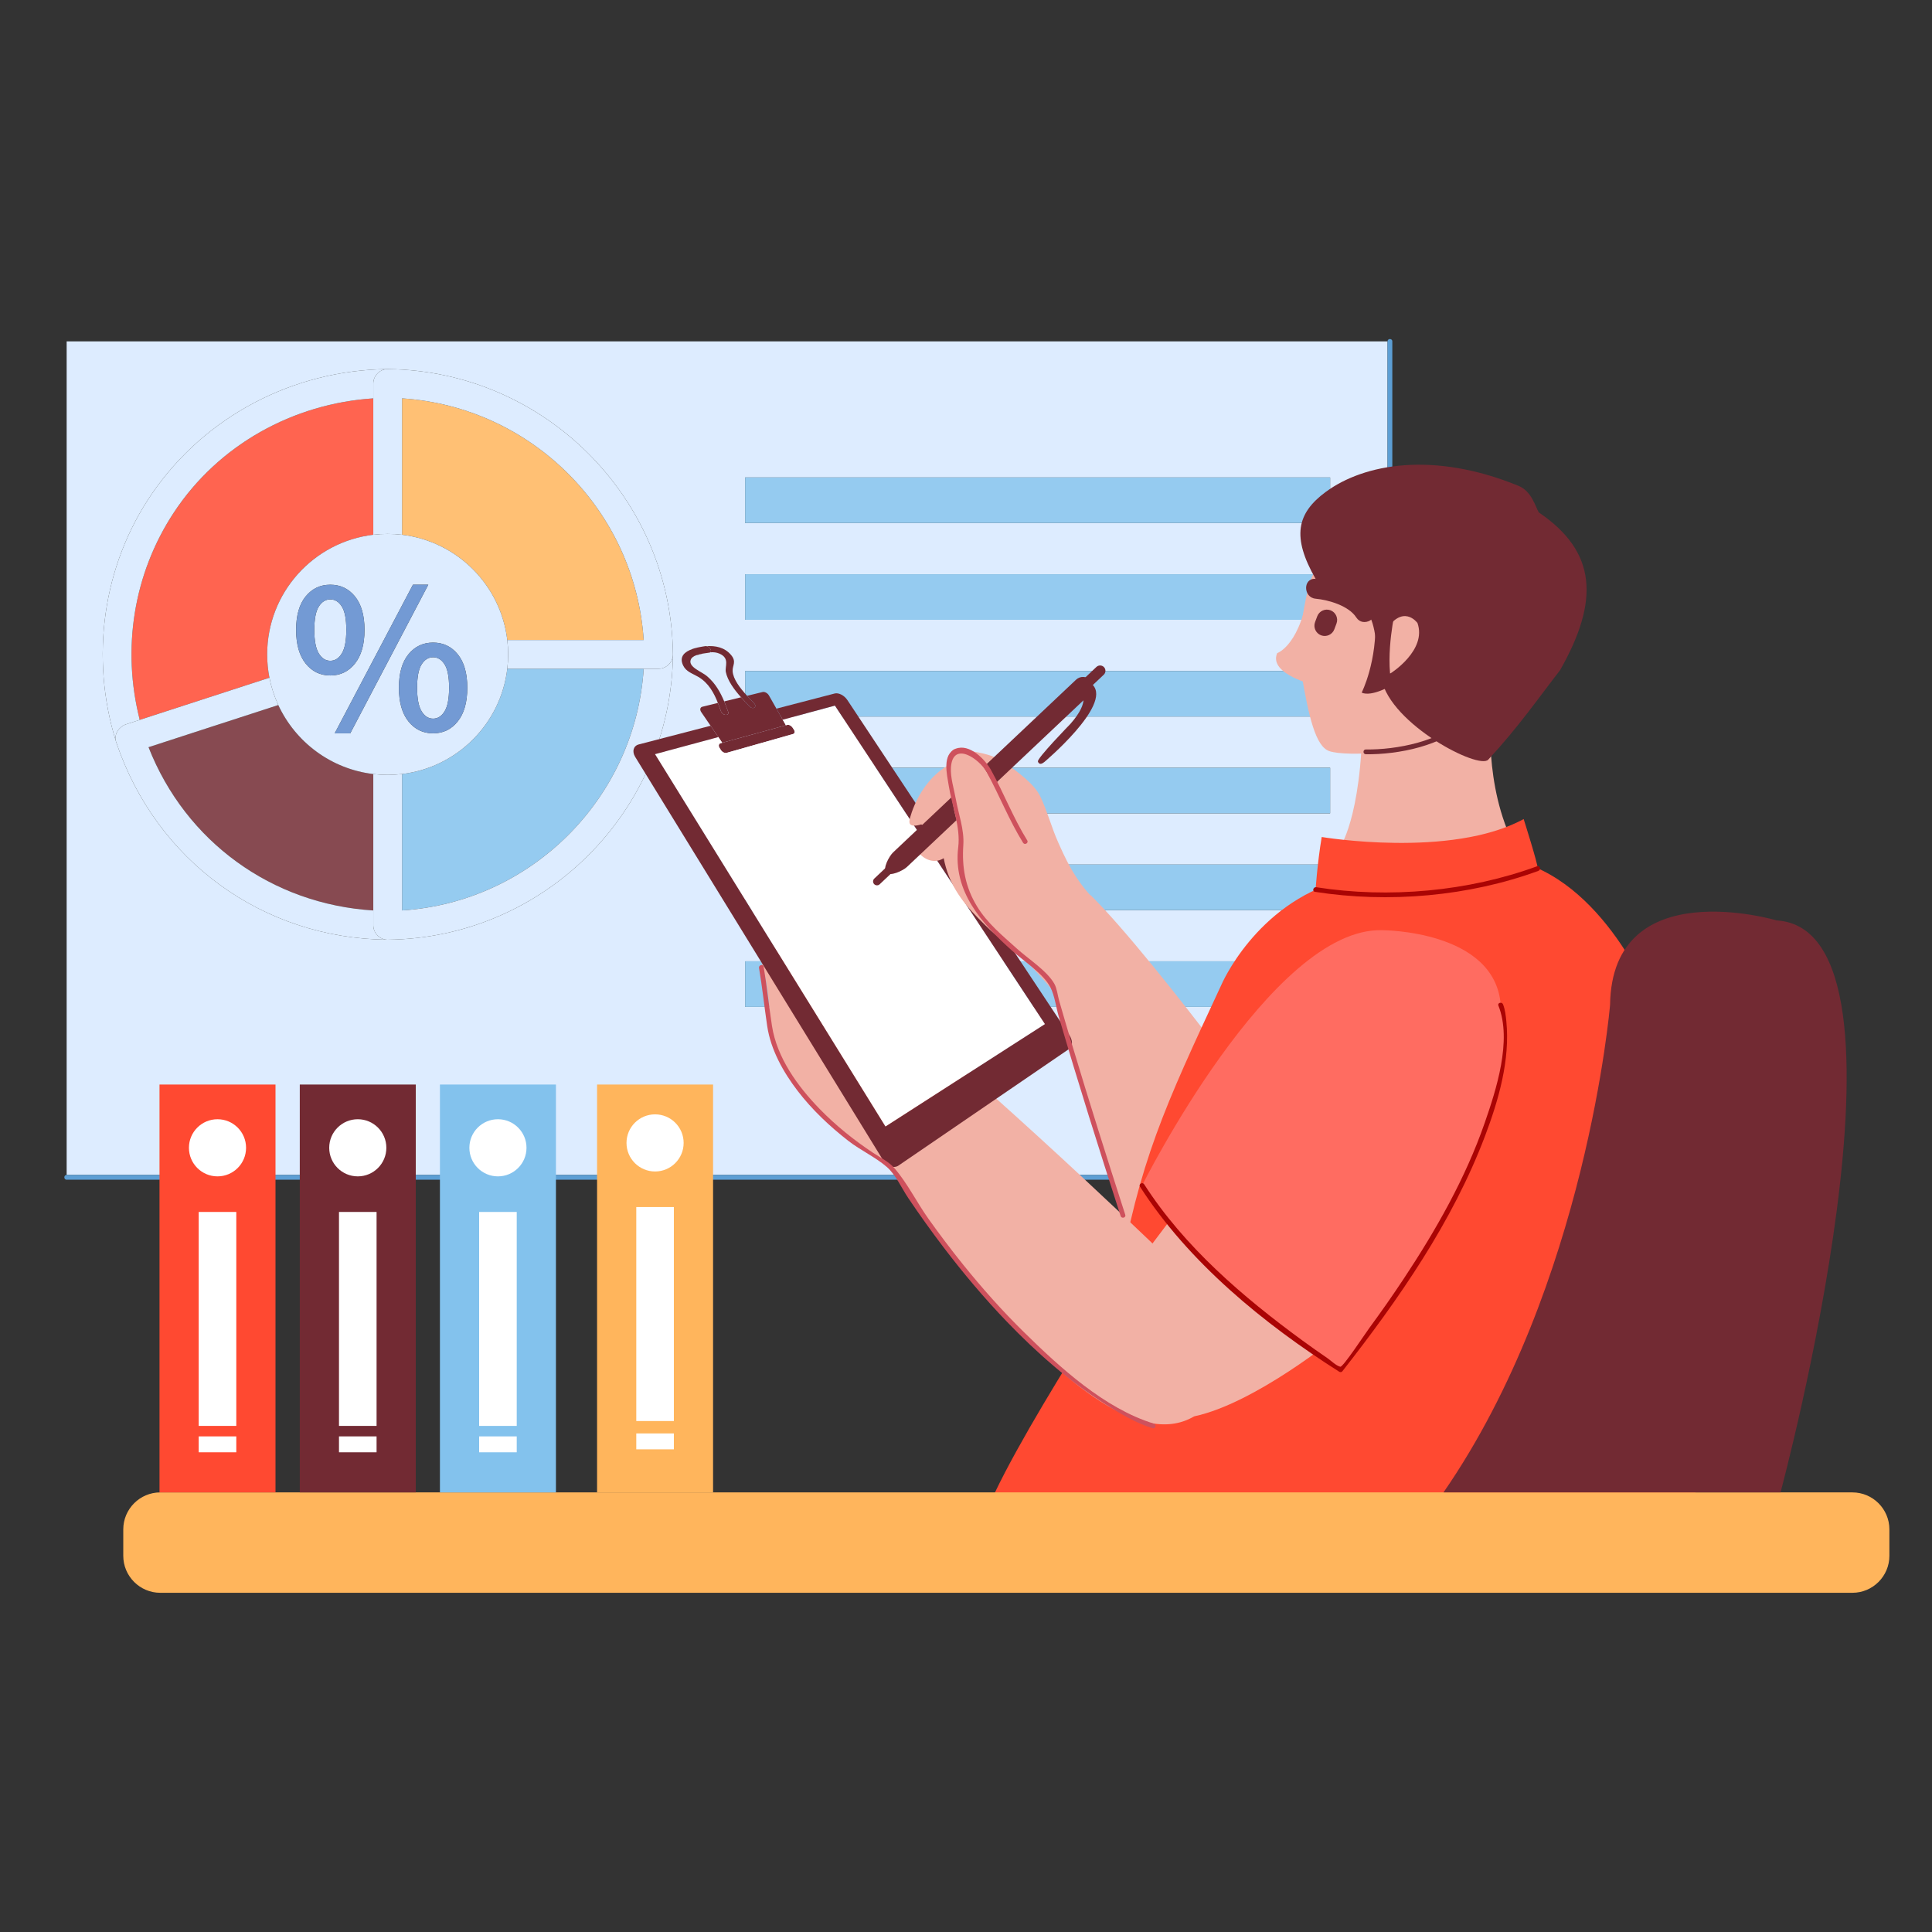 <svg xmlns="http://www.w3.org/2000/svg" xmlns:xlink="http://www.w3.org/1999/xlink" width="1000" zoomAndPan="magnify" viewBox="0 0 750 750" height="1000" preserveAspectRatio="xMidYMid meet" version="1.0"><rect x="0" y="0" width="750" height="750" fill="#333333" stroke="none"/><defs><clipPath id="942e119379"><path d="M 24.676 131.609 L 541 131.609 L 541 459 L 24.676 459 Z M 24.676 131.609 " clip-rule="nonzero"/></clipPath><clipPath id="83ebb55459"><path d="M 380 335.105 L 658.422 335.105 L 658.422 618.32 L 380 618.32 Z M 380 335.105 " clip-rule="nonzero"/></clipPath><clipPath id="ad2519e3b1"><path d="M 47.383 579.168 L 733.457 579.168 L 733.457 618.32 L 47.383 618.32 Z M 47.383 579.168 " clip-rule="nonzero"/></clipPath></defs><path fill="#ddecff" d="M 536.086 456.566 C 533.523 456.566 530.605 456.109 528.652 456.109 L 25.875 456.109 L 25.875 132.512 L 538.637 132.512 L 538.637 444.367 C 538.637 447.59 538.309 451.012 538.637 454.219 C 538.773 455.559 538.523 456.18 538.535 456.371 C 537.797 456.512 536.961 456.566 536.086 456.566 M 289.25 373.18 L 289.25 390.867 L 516.348 390.867 L 516.348 373.18 L 289.25 373.18 M 150.277 364.793 C 150.332 364.797 150.383 364.797 150.434 364.797 C 150.453 364.797 150.473 364.797 150.488 364.797 C 150.5 364.797 150.52 364.797 150.535 364.797 C 150.59 364.797 150.645 364.797 150.695 364.793 C 211.293 364.086 260.531 314.848 261.238 254.25 C 261.238 254.18 261.238 254.109 261.238 254.039 C 261.238 253.969 261.238 253.895 261.238 253.824 C 260.531 193.227 211.297 143.992 150.703 143.285 C 150.652 143.281 150.598 143.281 150.543 143.281 C 150.523 143.281 150.504 143.281 150.488 143.281 C 150.473 143.281 150.453 143.281 150.434 143.281 C 150.379 143.281 150.324 143.281 150.266 143.285 C 113.828 143.734 79.688 161.5 59.008 191.621 C 39.742 219.68 34.93 255.492 45.023 287.836 C 45.043 287.898 45.062 287.961 45.082 288.023 C 45.105 288.094 45.129 288.164 45.152 288.238 C 60.621 334.07 101.844 364.254 150.277 364.793 M 289.25 335.613 L 289.25 353.301 L 516.348 353.301 L 516.348 335.613 L 289.25 335.613 M 289.25 298.043 L 289.25 315.734 L 516.348 315.734 L 516.348 298.043 L 289.25 298.043 M 289.25 260.477 L 289.25 278.164 L 516.348 278.164 L 516.348 260.477 L 289.25 260.477 M 289.25 222.91 L 289.25 240.598 L 516.348 240.598 L 516.348 222.91 L 289.25 222.91 M 289.25 185.34 L 289.25 203.031 L 516.348 203.031 L 516.348 185.34 L 289.25 185.34 " fill-opacity="1" fill-rule="nonzero"/><path fill="#ff6450" d="M 54.246 279.449 C 47.254 251.938 51.746 222.832 67.535 198.891 C 84.844 172.641 113.859 156.656 144.91 154.645 L 144.91 207.594 C 121.707 210.352 103.715 230.094 103.715 254.039 C 103.715 257.137 104.02 260.164 104.59 263.094 L 54.246 279.449 " fill-opacity="1" fill-rule="nonzero"/><path fill="#ddecff" d="M 45.152 288.238 C 45.129 288.164 45.105 288.094 45.082 288.023 C 45.105 288.094 45.129 288.164 45.152 288.238 M 45.023 287.836 C 34.93 255.492 39.742 219.68 59.008 191.621 C 79.688 161.5 113.828 143.734 150.266 143.285 C 147.348 143.379 144.91 145.934 144.91 148.859 L 144.91 207.594 L 144.91 154.645 C 113.859 156.656 84.844 172.641 67.535 198.891 C 51.746 222.832 47.254 251.938 54.246 279.449 L 104.59 263.094 L 48.977 281.16 C 46.289 282.035 44.176 284.93 45.023 287.836 M 150.703 143.285 C 150.633 143.281 150.562 143.281 150.488 143.281 C 150.504 143.281 150.523 143.281 150.543 143.281 C 150.598 143.281 150.652 143.281 150.703 143.285 " fill-opacity="1" fill-rule="nonzero"/><path fill="#874a51" d="M 144.91 353.441 C 105.602 351 72.078 326.777 57.656 290.062 L 108.031 273.691 C 114.715 288.098 128.508 298.531 144.91 300.48 L 144.91 353.441 " fill-opacity="1" fill-rule="nonzero"/><path fill="#ddecff" d="M 150.535 364.797 C 150.52 364.797 150.5 364.797 150.488 364.797 C 150.555 364.797 150.625 364.793 150.695 364.793 C 150.645 364.797 150.59 364.797 150.535 364.797 M 150.277 364.793 C 101.844 364.254 60.621 334.07 45.152 288.238 C 45.129 288.164 45.105 288.094 45.082 288.023 C 45.062 287.961 45.043 287.898 45.023 287.836 C 44.176 284.93 46.289 282.035 48.977 281.16 L 104.59 263.094 C 105.32 266.801 106.484 270.352 108.031 273.691 L 57.656 290.062 C 72.078 326.777 105.602 351 144.91 353.441 L 144.91 300.48 L 144.91 359.215 C 144.91 362.141 147.348 364.703 150.277 364.793 " fill-opacity="1" fill-rule="nonzero"/><path fill="#95cbf0" d="M 156.066 353.434 L 156.066 300.48 C 177.438 297.941 194.391 280.992 196.93 259.613 L 249.875 259.613 C 246.621 309.871 206.316 350.176 156.066 353.434 " fill-opacity="1" fill-rule="nonzero"/><path fill="#ddecff" d="M 150.434 364.797 C 150.383 364.797 150.332 364.797 150.277 364.793 C 147.348 364.703 144.91 362.141 144.91 359.215 L 144.91 300.48 C 146.738 300.699 148.602 300.809 150.488 300.809 C 152.371 300.809 154.234 300.699 156.066 300.48 L 156.066 353.434 C 206.316 350.176 246.621 309.871 249.875 259.613 L 255.66 259.613 C 258.586 259.613 261.145 257.176 261.238 254.25 C 260.531 314.848 211.293 364.086 150.695 364.793 C 150.625 364.793 150.555 364.797 150.488 364.797 C 150.473 364.797 150.453 364.797 150.434 364.797 M 261.238 254.039 C 261.238 253.969 261.238 253.895 261.238 253.824 C 261.238 253.895 261.238 253.969 261.238 254.039 " fill-opacity="1" fill-rule="nonzero"/><path fill="#ffc074" d="M 249.875 248.461 L 196.93 248.461 C 194.391 227.086 177.438 210.133 156.066 207.594 L 156.066 154.645 C 206.316 157.898 246.621 198.207 249.875 248.461 " fill-opacity="1" fill-rule="nonzero"/><path fill="#ddecff" d="M 255.66 259.613 L 196.93 259.613 C 197.145 257.785 197.258 255.926 197.258 254.039 C 197.258 252.152 197.145 250.289 196.93 248.461 L 249.875 248.461 C 246.621 198.207 206.316 157.898 156.066 154.645 L 156.066 207.594 C 154.234 207.375 152.371 207.266 150.488 207.266 C 148.602 207.266 146.738 207.375 144.91 207.594 L 144.91 148.859 C 144.91 145.934 147.348 143.379 150.266 143.285 C 150.324 143.281 150.379 143.281 150.434 143.281 C 150.453 143.281 150.473 143.281 150.488 143.281 C 150.562 143.281 150.633 143.281 150.703 143.285 C 211.297 143.992 260.531 193.227 261.238 253.824 C 261.238 253.895 261.238 253.969 261.238 254.039 C 261.238 254.109 261.238 254.18 261.238 254.25 C 261.145 257.176 258.586 259.613 255.66 259.613 " fill-opacity="1" fill-rule="nonzero"/><path fill="#ddecff" d="M 150.488 300.809 C 148.602 300.809 146.738 300.699 144.91 300.48 C 128.508 298.531 114.715 288.098 108.031 273.691 C 106.484 270.352 105.32 266.801 104.59 263.094 C 104.02 260.164 103.715 257.137 103.715 254.039 C 103.715 230.094 121.707 210.352 144.91 207.594 C 146.738 207.375 148.602 207.266 150.488 207.266 C 152.371 207.266 154.234 207.375 156.066 207.594 C 177.438 210.133 194.391 227.086 196.93 248.461 C 197.145 250.289 197.258 252.152 197.258 254.039 C 197.258 255.926 197.145 257.785 196.93 259.613 C 194.391 280.992 177.438 297.941 156.066 300.48 C 154.234 300.699 152.371 300.809 150.488 300.809 M 168.129 249.453 C 164.219 249.453 161.027 250.969 158.555 254.004 C 156.09 257.039 154.855 261.363 154.855 266.98 C 154.855 272.594 156.09 276.949 158.555 280.039 C 161.027 283.129 164.219 284.676 168.129 284.676 C 172.043 284.676 175.234 283.129 177.699 280.039 C 180.168 276.949 181.402 272.594 181.402 266.98 C 181.402 261.363 180.168 257.039 177.699 254.004 C 175.234 250.969 172.043 249.453 168.129 249.453 M 160.301 226.988 L 129.93 284.676 L 135.969 284.676 L 166.258 226.988 L 160.301 226.988 M 128.227 226.988 C 124.312 226.988 121.121 228.504 118.656 231.539 C 116.188 234.574 114.953 238.898 114.953 244.516 C 114.953 250.129 116.188 254.484 118.656 257.578 C 121.121 260.668 124.312 262.215 128.227 262.215 C 132.141 262.215 135.332 260.668 137.797 257.578 C 140.266 254.484 141.5 250.129 141.5 244.516 C 141.5 238.898 140.266 234.574 137.797 231.539 C 135.332 228.504 132.141 226.988 128.227 226.988 M 168.129 278.977 C 166.312 278.977 164.824 278.027 163.664 276.125 C 162.5 274.227 161.922 271.176 161.922 266.98 C 161.922 262.781 162.5 259.758 163.664 257.918 C 164.824 256.074 166.312 255.148 168.129 255.148 C 169.945 255.148 171.434 256.074 172.598 257.918 C 173.758 259.758 174.34 262.781 174.34 266.98 C 174.34 271.176 173.758 274.227 172.598 276.125 C 171.434 278.027 169.945 278.977 168.129 278.977 M 128.227 256.512 C 126.41 256.512 124.922 255.562 123.758 253.664 C 122.598 251.762 122.016 248.715 122.016 244.516 C 122.016 240.316 122.598 237.297 123.758 235.453 C 124.922 233.609 126.41 232.688 128.227 232.688 C 130.043 232.688 131.531 233.609 132.695 235.453 C 133.855 237.297 134.438 240.316 134.438 244.516 C 134.438 248.715 133.855 251.762 132.695 253.664 C 131.531 255.562 130.043 256.512 128.227 256.512 " fill-opacity="1" fill-rule="nonzero"/><path fill="#739ad4" d="M 168.129 284.676 C 164.219 284.676 161.027 283.129 158.555 280.039 C 156.09 276.949 154.855 272.594 154.855 266.98 C 154.855 261.363 156.09 257.039 158.555 254.004 C 161.027 250.969 164.219 249.453 168.129 249.453 C 172.043 249.453 175.234 250.969 177.699 254.004 C 180.168 257.039 181.402 261.363 181.402 266.98 C 181.402 272.594 180.168 276.949 177.699 280.039 C 175.234 283.129 172.043 284.676 168.129 284.676 M 168.129 255.148 C 166.312 255.148 164.824 256.074 163.664 257.918 C 162.5 259.758 161.922 262.781 161.922 266.98 C 161.922 271.176 162.5 274.227 163.664 276.125 C 164.824 278.027 166.312 278.977 168.129 278.977 C 169.945 278.977 171.434 278.027 172.598 276.125 C 173.758 274.227 174.34 271.176 174.34 266.98 C 174.34 262.781 173.758 259.758 172.598 257.918 C 171.434 256.074 169.945 255.148 168.129 255.148 M 135.969 284.676 L 129.93 284.676 L 160.301 226.988 L 166.258 226.988 L 135.969 284.676 M 128.227 262.215 C 124.312 262.215 121.121 260.668 118.656 257.578 C 116.188 254.484 114.953 250.129 114.953 244.516 C 114.953 238.898 116.188 234.574 118.656 231.539 C 121.121 228.504 124.312 226.988 128.227 226.988 C 132.141 226.988 135.332 228.504 137.797 231.539 C 140.266 234.574 141.5 238.898 141.5 244.516 C 141.5 250.129 140.266 254.484 137.797 257.578 C 135.332 260.668 132.141 262.215 128.227 262.215 M 128.227 232.688 C 126.41 232.688 124.922 233.609 123.758 235.453 C 122.598 237.297 122.016 240.316 122.016 244.516 C 122.016 248.715 122.598 251.762 123.758 253.664 C 124.922 255.562 126.41 256.512 128.227 256.512 C 130.043 256.512 131.531 255.562 132.695 253.664 C 133.855 251.762 134.438 248.715 134.438 244.516 C 134.438 240.316 133.855 237.297 132.695 235.453 C 131.531 233.609 130.043 232.688 128.227 232.688 " fill-opacity="1" fill-rule="nonzero"/><path fill="#95cbf0" d="M 289.25 203.031 L 516.348 203.031 L 516.348 185.34 L 289.25 185.34 Z M 289.25 203.031 " fill-opacity="1" fill-rule="nonzero"/><path fill="#95cbf0" d="M 289.25 240.598 L 516.348 240.598 L 516.348 222.91 L 289.25 222.91 Z M 289.25 240.598 " fill-opacity="1" fill-rule="nonzero"/><path fill="#95cbf0" d="M 289.25 278.164 L 516.348 278.164 L 516.348 260.477 L 289.25 260.477 Z M 289.25 278.164 " fill-opacity="1" fill-rule="nonzero"/><path fill="#95cbf0" d="M 289.25 315.734 L 516.348 315.734 L 516.348 298.043 L 289.25 298.043 Z M 289.25 315.734 " fill-opacity="1" fill-rule="nonzero"/><path fill="#95cbf0" d="M 289.25 353.301 L 516.348 353.301 L 516.348 335.613 L 289.25 335.613 Z M 289.25 353.301 " fill-opacity="1" fill-rule="nonzero"/><path fill="#95cbf0" d="M 289.25 390.867 L 516.348 390.867 L 516.348 373.18 L 289.25 373.18 Z M 289.25 390.867 " fill-opacity="1" fill-rule="nonzero"/><g clip-path="url(#942e119379)"><path fill="#5c9ed4" d="M 536.48 458.246 C 534.844 458.246 533.008 457.969 531.707 457.969 L 25.875 457.969 C 24.676 457.969 24.68 456.109 25.875 456.109 L 528.652 456.109 C 530.605 456.109 533.523 456.566 536.086 456.566 C 536.961 456.566 537.797 456.512 538.535 456.371 C 538.523 456.18 538.773 455.559 538.637 454.219 C 538.309 451.012 538.637 447.59 538.637 444.367 L 538.637 132.512 C 538.637 131.914 539.102 131.617 539.566 131.617 C 540.031 131.617 540.496 131.918 540.496 132.512 L 540.496 457.043 C 540.496 457.543 540.07 457.969 539.566 457.969 C 539.395 457.969 539.164 457.934 538.961 457.934 C 538.859 457.934 538.766 457.945 538.684 457.969 C 538.062 458.176 537.297 458.246 536.48 458.246 " fill-opacity="1" fill-rule="nonzero"/></g><path fill="#f2b1a5" d="M 423.379 347.504 C 449.379 373.18 507.031 453.004 507.031 453.004 C 498.332 493.691 453.145 516.824 453.145 516.824 C 420.328 436.664 406.117 372.645 406.117 372.645 L 423.379 347.504 " fill-opacity="1" fill-rule="nonzero"/><g clip-path="url(#83ebb55459)"><path fill="#ff4931" d="M 643.605 394.086 C 643.605 394.086 626.906 347.238 592.559 335.32 L 541.891 335.32 L 520.559 341.785 C 487.391 351.074 474.125 382.328 474.125 382.328 C 452.09 429.691 442.211 450.844 433.891 498.883 C 433.891 498.883 374.047 589.832 380.738 598.836 C 380.738 598.836 482.688 605.34 534.562 614.605 C 534.562 614.605 646.137 634.082 658.195 579.828 C 658.195 579.828 659.676 435.152 643.605 394.086 " fill-opacity="1" fill-rule="nonzero"/></g><path fill="#f2b1a5" d="M 505.188 261.465 C 505.188 261.465 501.895 253.465 508.152 226.992 C 508.152 226.992 519.883 189.719 555.629 190.984 C 556.922 191.031 558.566 191.359 559.816 191.812 C 593.336 203.988 587.699 239.773 587.699 239.773 C 585.934 251.496 582.262 260.781 578.688 267.523 C 574.059 276.25 563.09 283.762 563.09 283.762 C 550.031 292.688 523.016 293.82 516.145 291.625 C 510.73 289.895 508.094 278.359 505.188 261.465 " fill-opacity="1" fill-rule="nonzero"/><path fill="#f2b1a5" d="M 528.863 270.129 C 529.801 314.273 520.559 328.223 520.559 328.223 C 498.691 350.875 588.055 328.535 588.055 328.535 C 575.766 305.102 578.812 275.668 578.812 275.668 C 558.453 274.516 528.863 270.129 528.863 270.129 " fill-opacity="1" fill-rule="nonzero"/><path fill="#722a33" d="M 530.207 292.801 C 542.531 292.965 560.684 289.586 569.473 279.867 C 570.273 278.98 568.961 277.66 568.156 278.551 C 559.727 287.875 541.938 291.098 530.207 290.941 C 529.012 290.926 529.012 292.785 530.207 292.801 " fill-opacity="1" fill-rule="nonzero"/><path fill="#f2b1a5" d="M 508.152 226.992 C 505.395 250.359 495.793 253.547 495.793 253.547 C 492.281 261.816 510.715 266.055 510.715 266.055 C 509.68 256.051 508.152 226.992 508.152 226.992 " fill-opacity="1" fill-rule="nonzero"/><path fill="#722a33" d="M 512.844 246.633 C 514.902 247.406 517.211 246.352 517.984 244.297 L 518.824 242.051 C 519.598 239.992 518.543 237.68 516.488 236.91 C 514.43 236.137 512.117 237.191 511.348 239.246 L 510.508 241.492 C 509.734 243.551 510.789 245.863 512.844 246.633 " fill-opacity="1" fill-rule="nonzero"/><path fill="#722a33" d="M 510.715 232.414 C 515.734 232.871 523.594 235.16 526.504 239.695 C 529.168 243.852 535.828 239.996 533.148 235.812 C 528.594 228.719 518.707 225.449 510.715 224.719 C 505.789 224.27 505.82 231.965 510.715 232.414 " fill-opacity="1" fill-rule="nonzero"/><path fill="#722a33" d="M 597.383 198.934 C 596.055 196.871 594.723 190.758 589.477 188.602 C 556.441 175.051 529.484 180.039 514.664 190.953 C 503.367 199.277 501.414 208.457 510.715 224.719 C 512.457 227.758 524.488 234.965 532.031 239.914 C 534.418 244.828 534.848 256.676 536.297 263.672 C 539.938 281.25 574.047 298.879 577.723 294.91 C 589.363 282.348 597.316 270.867 605.633 260.145 C 620.938 233.16 619.914 214.223 597.383 198.934 " fill-opacity="1" fill-rule="nonzero"/><path fill="#f2b1a5" d="M 537.262 245.848 C 544.422 233.676 550.262 241.855 550.262 241.855 C 554 252.426 539.941 261.305 539.941 261.305 C 534.715 263.879 537.262 245.848 537.262 245.848 " fill-opacity="1" fill-rule="nonzero"/><path fill="#ff4931" d="M 596.957 337.172 C 596.957 335.18 591.484 317.953 591.484 317.953 C 563.258 333.34 513.086 324.922 513.086 324.922 C 511.355 335.32 510.715 345.316 510.715 345.316 C 560.789 352.512 596.957 337.172 596.957 337.172 " fill-opacity="1" fill-rule="nonzero"/><g clip-path="url(#ad2519e3b1)"><path fill="#ffb55c" d="M 719.113 618.32 L 62.199 618.32 C 54.309 618.32 47.855 611.867 47.855 603.977 L 47.855 593.691 C 47.855 585.801 54.309 579.348 62.199 579.348 L 719.113 579.348 C 727.004 579.348 733.457 585.801 733.457 593.691 L 733.457 603.977 C 733.457 611.867 727.004 618.32 719.113 618.32 " fill-opacity="1" fill-rule="nonzero"/></g><path fill="#722a33" d="M 533.766 237.938 C 533.805 238.438 533.836 238.93 533.863 239.422 C 534.789 256.75 528.594 268.879 528.594 268.879 C 532.52 270.652 540.293 266.055 540.293 266.055 C 537.672 253.547 541.707 236.656 541.707 236.656 L 533.766 237.938 " fill-opacity="1" fill-rule="nonzero"/><path fill="#f2b1a5" d="M 463.57 549.824 C 487.223 544.824 519.078 518.785 519.078 518.785 L 560.359 461.41 C 576.336 438.816 528.594 396.75 528.594 396.75 C 511.184 391.535 426.934 510.727 426.934 510.727 C 409.184 521.84 463.57 549.824 463.57 549.824 " fill-opacity="1" fill-rule="nonzero"/><path fill="#ff6c61" d="M 536.641 361.105 C 493.504 359.734 443.355 460.207 443.355 460.207 C 467.215 498.141 520.402 531.727 520.402 531.727 C 599.363 431.457 582.578 390.129 582.578 390.129 C 580.402 361.094 536.641 361.105 536.641 361.105 " fill-opacity="1" fill-rule="nonzero"/><path fill="#f2b1a5" d="M 463.57 549.824 C 419.996 575.734 331.012 431.191 331.012 431.191 L 365.684 407.883 C 417.637 453.074 463.57 498.367 463.57 498.367 L 463.57 549.824 " fill-opacity="1" fill-rule="nonzero"/><path fill="#f2b1a5" d="M 342.715 450.227 C 300.902 426.441 298.75 398.289 298.75 398.289 C 299.539 367.027 282.75 347.238 282.75 347.238 C 281.258 336.359 342.715 429.133 342.715 429.133 L 342.715 450.227 " fill-opacity="1" fill-rule="nonzero"/><path fill="#722a33" d="M 283.895 254.379 C 284.418 255.023 284.699 255.594 284.836 256.117 C 284.973 256.645 284.961 257.125 284.887 257.594 C 284.812 258.062 284.676 258.523 284.566 259 C 284.457 259.48 284.375 259.977 284.406 260.527 C 284.449 261.305 284.652 262.102 284.969 262.91 C 285.289 263.715 285.727 264.531 286.242 265.348 C 286.762 266.164 287.359 266.973 288.004 267.77 C 288.645 268.57 289.332 269.355 290.023 270.113 C 290.25 270.363 292.477 272.723 292.688 272.941 C 292.902 273.168 293.043 273.387 293.125 273.59 C 293.203 273.793 293.227 273.984 293.199 274.152 C 293.168 274.32 293.094 274.465 292.98 274.578 C 292.871 274.691 292.723 274.777 292.551 274.82 C 292.438 274.848 292.309 274.859 292.18 274.855 C 292.047 274.844 291.91 274.82 291.77 274.77 C 291.625 274.719 291.48 274.645 291.336 274.551 C 291.191 274.453 291.047 274.332 290.906 274.184 C 290.641 273.902 287.934 270.992 287.668 270.688 C 286.977 269.91 286.309 269.113 285.676 268.309 C 285.047 267.504 284.461 266.684 283.938 265.863 C 283.414 265.039 282.957 264.207 282.586 263.371 C 282.215 262.539 281.934 261.699 281.762 260.867 C 281.652 260.332 281.699 259.734 281.773 259.105 C 281.844 258.48 281.938 257.824 281.914 257.18 C 281.891 256.539 281.754 255.906 281.363 255.32 C 280.977 254.734 280.332 254.195 279.301 253.742 C 279.016 253.617 278.73 253.52 278.438 253.438 C 278.148 253.359 277.852 253.301 277.555 253.262 C 277.258 253.223 276.961 253.199 276.66 253.195 C 276.363 253.188 276.039 253.211 275.742 253.23 C 275.934 253.105 276.031 252.895 276.027 252.668 C 276.016 252.441 275.922 252.184 275.762 251.938 C 275.609 251.688 275.391 251.445 275.137 251.254 C 274.883 251.059 274.586 250.91 274.285 250.848 C 275.113 250.793 275.973 250.785 276.828 250.855 C 277.684 250.926 278.539 251.078 279.375 251.336 C 280.203 251.594 281.012 251.953 281.773 252.453 C 282.535 252.949 283.25 253.586 283.895 254.379 " fill-opacity="1" fill-rule="nonzero"/><path fill="#722a33" d="M 269.188 251.75 C 269.34 251.711 271.48 251.23 271.48 251.23 C 271.281 251.27 270.984 251.332 270.762 251.383 C 270.539 251.434 270.348 251.484 270.125 251.543 C 269.902 251.605 269.68 251.664 269.461 251.734 C 269.238 251.801 269.02 251.871 268.801 251.945 L 269.07 251.785 L 269.188 251.75 " fill-opacity="1" fill-rule="nonzero"/><path fill="#722a33" d="M 270.41 254.328 C 270.543 254.281 270.633 254.23 270.77 254.191 C 270.91 254.148 271.051 254.105 271.191 254.07 C 271.336 254.031 271.48 253.992 271.625 253.961 C 271.773 253.926 271.918 253.895 272.066 253.863 L 273.027 253.688 C 272.82 253.742 270.637 254.324 270.637 254.324 L 270.41 254.328 " fill-opacity="1" fill-rule="nonzero"/><path fill="#722a33" d="M 271.613 251.203 C 271.805 251.164 272.582 251.023 272.762 250.992 C 272.938 250.965 273.859 250.824 273.859 250.824 L 273.988 250.82 L 274.156 250.832 L 274.285 250.848 C 274.586 250.91 274.879 251.059 275.137 251.254 C 275.391 251.445 275.609 251.688 275.762 251.938 C 275.922 252.188 276.016 252.441 276.027 252.668 C 276.031 252.895 275.934 253.105 275.742 253.23 L 275.625 253.289 L 275.473 253.336 C 275.305 253.363 272.789 253.73 272.789 253.73 L 272.066 253.863 C 271.918 253.895 271.773 253.926 271.625 253.961 C 271.48 253.992 271.336 254.031 271.191 254.07 C 271.051 254.105 270.91 254.148 270.77 254.191 C 270.633 254.23 270.543 254.281 270.41 254.328 C 270.152 254.422 269.859 254.523 269.629 254.641 C 269.398 254.754 269.188 254.883 268.996 255.023 C 268.809 255.168 268.641 255.32 268.5 255.492 C 268.359 255.66 268.246 255.848 268.168 256.051 C 267.879 256.773 267.996 257.426 268.367 258.023 C 268.742 258.621 269.367 259.168 270.094 259.68 C 270.82 260.188 271.648 260.664 272.426 261.125 C 273.203 261.586 273.934 262.035 274.465 262.488 C 275.289 263.191 276.027 263.938 276.691 264.715 C 277.355 265.492 277.953 266.301 278.484 267.133 C 279.023 267.961 279.504 268.816 279.941 269.68 C 280.375 270.543 280.77 271.414 281.133 272.285 C 281.273 272.621 281.805 273.965 281.93 274.297 C 282.055 274.629 282.539 275.945 282.656 276.27 C 282.719 276.441 282.746 276.594 282.75 276.73 C 282.75 276.863 282.719 276.984 282.672 277.082 C 282.621 277.184 282.551 277.266 282.461 277.332 C 282.371 277.395 282.266 277.441 282.145 277.473 C 281.965 277.52 281.762 277.523 281.543 277.492 C 281.328 277.457 281.105 277.387 280.891 277.273 C 280.68 277.164 280.477 277.016 280.305 276.828 C 280.137 276.641 279.992 276.418 279.898 276.156 C 279.805 275.898 278.797 273.164 278.688 272.883 C 278.316 271.938 277.902 270.977 277.434 270.031 C 276.965 269.09 276.434 268.16 275.828 267.273 C 275.219 266.391 274.527 265.551 273.734 264.785 C 272.945 264.02 272.043 263.324 271.023 262.73 C 270.453 262.398 269.879 262.113 269.316 261.828 C 268.758 261.543 268.207 261.266 267.691 260.949 C 267.18 260.633 266.695 260.285 266.273 259.859 C 265.848 259.434 265.48 258.934 265.188 258.324 C 264.77 257.441 264.602 256.668 264.637 255.984 C 264.672 255.301 264.902 254.707 265.277 254.195 C 265.656 253.68 266.172 253.25 266.777 252.875 C 267.383 252.504 268.074 252.199 268.801 251.945 C 269.02 251.871 269.238 251.801 269.461 251.734 C 269.68 251.664 269.902 251.602 270.125 251.543 C 270.352 251.484 270.539 251.434 270.762 251.383 C 270.984 251.332 271.266 251.273 271.48 251.23 L 271.613 251.203 " fill-opacity="1" fill-rule="nonzero"/><path fill="#722a33" d="M 296.047 268.641 C 296.246 268.594 296.469 268.594 296.695 268.637 C 296.922 268.684 297.152 268.77 297.379 268.891 C 297.602 269.012 297.816 269.168 298.008 269.348 C 298.199 269.531 298.367 269.742 298.496 269.969 L 305.078 281.543 L 280.371 288.34 L 272.215 276.434 C 272.055 276.203 271.953 275.969 271.895 275.75 C 271.84 275.527 271.832 275.316 271.871 275.129 C 271.91 274.938 271.996 274.773 272.129 274.641 C 272.258 274.508 272.434 274.41 272.648 274.355 L 278.688 272.883 C 278.797 273.164 279.805 275.898 279.898 276.156 C 279.992 276.418 280.137 276.641 280.305 276.828 C 280.477 277.016 280.68 277.164 280.891 277.273 C 281.105 277.387 281.328 277.457 281.543 277.492 C 281.762 277.523 281.965 277.52 282.145 277.473 C 282.266 277.441 282.371 277.395 282.461 277.332 C 282.551 277.266 282.621 277.184 282.672 277.082 C 282.719 276.984 282.75 276.863 282.75 276.73 C 282.746 276.594 282.719 276.441 282.656 276.27 C 282.539 275.945 281.676 273.629 281.543 273.293 C 281.41 272.961 281.273 272.621 281.133 272.285 L 287.668 270.688 C 287.934 270.992 290.641 273.902 290.906 274.184 C 291.047 274.332 291.191 274.453 291.336 274.551 C 291.48 274.645 291.625 274.719 291.77 274.77 C 291.91 274.82 292.047 274.844 292.18 274.855 C 292.309 274.859 292.438 274.848 292.551 274.82 C 292.723 274.777 292.871 274.691 292.98 274.578 C 293.094 274.465 293.168 274.32 293.199 274.152 C 293.227 273.984 293.203 273.793 293.125 273.59 C 293.043 273.387 292.902 273.168 292.688 272.941 C 292.477 272.723 290.25 270.363 290.023 270.113 L 296.047 268.641 " fill-opacity="1" fill-rule="nonzero"/><path fill="#722a33" d="M 305.594 281.402 C 305.758 281.355 305.941 281.352 306.129 281.383 C 306.316 281.414 306.508 281.477 306.695 281.574 C 306.887 281.668 307.066 281.789 307.234 281.938 C 307.398 282.082 307.547 282.25 307.672 282.438 L 308.191 283.242 C 308.312 283.434 308.395 283.617 308.441 283.797 C 308.484 283.977 308.496 284.148 308.469 284.301 C 308.438 284.457 308.375 284.594 308.277 284.703 C 308.184 284.812 308.051 284.895 307.887 284.938 L 282.094 292.254 C 281.91 292.305 281.711 292.316 281.508 292.285 C 281.305 292.258 281.094 292.191 280.891 292.094 C 280.691 292 280.496 291.871 280.32 291.715 C 280.141 291.562 279.984 291.383 279.859 291.184 L 279.32 290.328 C 279.195 290.129 279.113 289.93 279.066 289.738 C 279.027 289.547 279.027 289.363 279.062 289.195 C 279.098 289.035 279.176 288.887 279.285 288.77 C 279.398 288.656 279.547 288.566 279.73 288.516 L 305.594 281.402 " fill-opacity="1" fill-rule="nonzero"/><path fill="#ffffff" d="M 324.117 273.914 L 405.648 397.551 L 343.734 437.328 L 254.277 292.766 L 278.859 286.129 L 280.371 288.34 L 279.73 288.516 C 279.547 288.566 279.398 288.656 279.285 288.77 C 279.176 288.887 279.098 289.035 279.062 289.195 C 279.027 289.363 279.027 289.547 279.066 289.738 C 279.113 289.93 279.195 290.129 279.32 290.328 L 279.859 291.184 C 279.984 291.383 280.141 291.562 280.32 291.715 C 280.496 291.871 280.691 292 280.891 292.094 C 281.094 292.191 281.305 292.258 281.508 292.285 C 281.711 292.316 281.91 292.305 282.094 292.254 L 307.887 284.938 C 308.051 284.895 308.184 284.812 308.277 284.703 C 308.375 284.594 308.438 284.457 308.469 284.301 C 308.496 284.148 308.484 283.977 308.441 283.797 C 308.395 283.617 308.312 283.434 308.191 283.242 L 307.672 282.438 C 307.547 282.25 307.398 282.082 307.234 281.938 C 307.066 281.789 306.887 281.668 306.695 281.574 C 306.508 281.477 306.316 281.414 306.129 281.383 C 305.941 281.352 305.758 281.355 305.594 281.402 L 305.078 281.543 L 303.848 279.383 L 324.117 273.914 " fill-opacity="1" fill-rule="nonzero"/><path fill="#722a33" d="M 324.035 269.211 C 324.418 269.113 324.84 269.109 325.281 269.191 C 325.719 269.27 326.172 269.434 326.617 269.66 C 327.062 269.891 327.492 270.191 327.891 270.543 C 328.285 270.898 328.648 271.309 328.949 271.758 L 415.09 401.777 C 415.43 402.285 415.688 402.816 415.863 403.34 C 416.035 403.863 416.125 404.383 416.133 404.863 C 416.145 405.344 416.066 405.793 415.906 406.176 C 415.75 406.555 415.504 406.875 415.172 407.102 L 348.797 452.469 C 348.344 452.781 347.832 452.949 347.297 452.992 C 346.758 453.035 346.199 452.949 345.648 452.746 C 345.098 452.543 344.551 452.223 344.051 451.801 C 343.551 451.375 343.094 450.848 342.715 450.227 L 246.586 293.84 C 246.254 293.305 246.047 292.766 245.953 292.25 C 245.859 291.738 245.875 291.25 246.004 290.809 C 246.129 290.371 246.355 289.98 246.688 289.672 C 247.016 289.359 247.441 289.121 247.957 288.988 L 275.848 281.738 L 278.859 286.129 L 254.277 292.766 L 343.734 437.328 L 405.648 397.551 L 324.117 273.914 L 303.848 279.383 L 301.41 275.094 L 324.035 269.211 " fill-opacity="1" fill-rule="nonzero"/><path fill="#f2b1a5" d="M 371.375 295.477 C 356.852 301.359 353.16 317.953 353.16 317.953 C 350.895 326.941 377.527 309.473 377.527 309.473 L 371.375 295.477 " fill-opacity="1" fill-rule="nonzero"/><path fill="#f2b1a5" d="M 425.363 349.727 C 417.086 341.641 413.23 332.426 410.801 327.027 C 408.215 321.289 406.598 314.957 403.91 309.32 C 401.473 304.215 395.176 299.801 390.648 296.496 C 385.969 293.086 381.09 292.215 375.324 291.348 C 371.582 290.785 370.246 289.383 368.742 293.066 C 366.934 297.508 367.309 297.211 368.996 300.801 C 365.926 301.535 363.715 300.535 361.816 303.602 C 360.168 306.258 360.602 308.234 362.488 310.48 C 358.309 312.219 352.207 318.289 359.723 321.086 C 358.723 325.102 352.477 325.328 356.352 330.633 C 358.746 333.91 362.871 335.355 366.344 333.152 C 368.203 342.781 372.953 349.543 379.738 356.422 C 382.809 359.535 386.184 363.02 389.941 365.379 C 394.133 368.004 410.965 385.945 412.488 390.129 L 425.363 349.727 " fill-opacity="1" fill-rule="nonzero"/><path fill="#722a33" d="M 344.02 338.793 C 342.547 337.234 345.148 332.363 346.711 330.891 L 417.738 263.844 C 419.301 262.371 421.777 262.445 423.25 264.004 C 424.723 265.562 424.652 268.043 423.09 269.516 L 352.062 336.562 C 350.504 338.035 345.492 340.352 344.02 338.793 " fill-opacity="1" fill-rule="nonzero"/><path fill="#722a33" d="M 418.762 268.242 C 419.543 269.07 420.863 269.109 421.691 268.324 L 428.484 261.914 C 429.312 261.129 429.352 259.812 428.566 258.984 C 427.785 258.156 426.469 258.121 425.641 258.898 L 418.848 265.312 C 418.016 266.094 417.98 267.41 418.762 268.242 " fill-opacity="1" fill-rule="nonzero"/><path fill="#722a33" d="M 424.234 265.926 C 431.621 273.75 405.422 295.801 405.422 295.801 C 403.406 297.484 402.949 295.68 402.949 295.68 C 402.004 294.898 415.57 280.973 415.57 280.973 C 423.664 271.766 419.605 268.785 419.605 268.785 L 424.234 265.926 " fill-opacity="1" fill-rule="nonzero"/><path fill="#722a33" d="M 339.34 343.211 C 339.914 343.82 340.887 343.848 341.492 343.273 L 349.727 335.5 C 350.336 334.926 350.363 333.957 349.789 333.348 C 349.215 332.738 348.246 332.711 347.637 333.285 L 339.402 341.059 C 338.793 341.633 338.766 342.602 339.34 343.211 " fill-opacity="1" fill-rule="nonzero"/><path fill="#f2b1a5" d="M 384.039 330.414 C 369.492 336.867 367.898 294.777 367.898 294.777 C 370.234 289.348 377.527 291.812 377.527 291.812 C 399.855 320.168 384.039 330.414 384.039 330.414 " fill-opacity="1" fill-rule="nonzero"/><path fill="#722a33" d="M 560.359 579.348 C 615.91 498.984 625.02 390.129 625.02 390.129 C 625.762 338.281 689.711 357.305 689.711 357.305 C 749.949 361.094 691.199 579.348 691.199 579.348 L 560.359 579.348 " fill-opacity="1" fill-rule="nonzero"/><path fill="#ff4931" d="M 106.949 579.348 L 61.918 579.348 L 61.918 421.016 L 106.949 421.016 L 106.949 579.348 " fill-opacity="1" fill-rule="nonzero"/><path fill="#722a33" d="M 161.406 579.348 L 116.375 579.348 L 116.375 421.016 L 161.406 421.016 L 161.406 579.348 " fill-opacity="1" fill-rule="nonzero"/><path fill="#83c2ed" d="M 215.816 579.348 L 170.781 579.348 L 170.781 421.016 L 215.816 421.016 L 215.816 579.348 " fill-opacity="1" fill-rule="nonzero"/><path fill="#ffb55c" d="M 276.812 579.348 L 231.781 579.348 L 231.781 421.016 L 276.812 421.016 L 276.812 579.348 " fill-opacity="1" fill-rule="nonzero"/><path fill="#ffffff" d="M 95.523 445.574 C 95.523 451.699 90.559 456.664 84.434 456.664 C 78.309 456.664 73.344 451.699 73.344 445.574 C 73.344 439.449 78.309 434.484 84.434 434.484 C 90.559 434.484 95.523 439.449 95.523 445.574 " fill-opacity="1" fill-rule="nonzero"/><path fill="#ffffff" d="M 91.73 553.535 L 77.137 553.535 L 77.137 470.477 L 91.73 470.477 L 91.73 553.535 " fill-opacity="1" fill-rule="nonzero"/><path fill="#ffffff" d="M 149.98 445.574 C 149.98 451.699 145.012 456.664 138.891 456.664 C 132.766 456.664 127.801 451.699 127.801 445.574 C 127.801 439.449 132.766 434.484 138.891 434.484 C 145.012 434.484 149.98 439.449 149.98 445.574 " fill-opacity="1" fill-rule="nonzero"/><path fill="#ffffff" d="M 146.184 553.535 L 131.594 553.535 L 131.594 470.477 L 146.184 470.477 L 146.184 553.535 " fill-opacity="1" fill-rule="nonzero"/><path fill="#ffffff" d="M 204.387 445.574 C 204.387 451.699 199.422 456.664 193.297 456.664 C 187.172 456.664 182.211 451.699 182.211 445.574 C 182.211 439.449 187.172 434.484 193.297 434.484 C 199.422 434.484 204.387 439.449 204.387 445.574 " fill-opacity="1" fill-rule="nonzero"/><path fill="#ffffff" d="M 200.594 553.535 L 186 553.535 L 186 470.477 L 200.594 470.477 L 200.594 553.535 " fill-opacity="1" fill-rule="nonzero"/><path fill="#ffffff" d="M 265.387 443.68 C 265.387 449.801 260.422 454.766 254.297 454.766 C 248.172 454.766 243.207 449.801 243.207 443.68 C 243.207 437.551 248.172 432.59 254.297 432.59 C 260.422 432.59 265.387 437.551 265.387 443.68 " fill-opacity="1" fill-rule="nonzero"/><path fill="#ffffff" d="M 261.594 551.641 L 247.004 551.641 L 247.004 468.578 L 261.594 468.578 L 261.594 551.641 " fill-opacity="1" fill-rule="nonzero"/><path fill="#ffffff" d="M 91.73 557.605 L 77.137 557.605 L 77.137 563.777 L 91.73 563.777 L 91.73 557.605 " fill-opacity="1" fill-rule="nonzero"/><path fill="#ffffff" d="M 146.184 557.605 L 131.594 557.605 L 131.594 563.777 L 146.184 563.777 L 146.184 557.605 " fill-opacity="1" fill-rule="nonzero"/><path fill="#ffffff" d="M 200.594 557.605 L 186 557.605 L 186 563.777 L 200.594 563.777 L 200.594 557.605 " fill-opacity="1" fill-rule="nonzero"/><path fill="#ffffff" d="M 261.594 556.457 L 247.004 556.457 L 247.004 562.629 L 261.594 562.629 L 261.594 556.457 " fill-opacity="1" fill-rule="nonzero"/><path fill="#ce515d" d="M 436.828 471.578 C 429.742 449.617 422.785 427.617 416.168 405.516 C 414.469 399.852 412.793 394.176 411.164 388.488 C 410.598 386.52 410.324 383.762 409.32 381.949 C 406.527 376.914 399.168 372.246 394.773 368.262 C 389.113 363.133 383.305 358.484 379.258 351.816 C 374.684 344.273 373.383 336.664 373.961 328.07 C 374.367 322.043 372.129 316.211 371.039 310.145 C 370.375 306.449 368.895 301.734 369.148 297.949 C 369.863 287.41 380.195 294.543 383.066 299.797 C 387.996 308.812 391.699 318.375 397.16 327.172 C 397.793 328.188 399.402 327.254 398.77 326.234 C 393.305 317.438 389.664 307.832 384.676 298.859 C 382.402 294.777 376.352 288.566 371.051 290.648 C 365.602 292.781 367.637 300.777 368.281 304.898 C 369.523 312.824 372.945 321.043 371.98 328.898 C 369.879 346.008 381.07 358.523 392.926 369.086 C 397.445 373.113 405.102 378.059 407.742 383.219 C 409.422 386.508 409.969 391.074 411 394.605 C 418.574 420.559 426.734 446.344 435.035 472.07 C 435.398 473.203 437.195 472.719 436.828 471.578 " fill-opacity="1" fill-rule="nonzero"/><path fill="#aa0404" d="M 442.555 460.676 C 461.367 489.984 490.684 514 519.934 532.531 C 520.246 532.727 520.816 532.699 521.059 532.387 C 542.965 504.43 563.875 474.363 576.516 440.922 C 581.758 427.047 586.285 411.398 584.75 396.371 C 584.535 394.223 584.281 391.906 583.473 389.879 C 583.035 388.781 581.238 389.262 581.68 390.375 C 587.078 403.914 580.773 423.188 576.367 435.883 C 568.871 457.484 557.367 477.637 544.777 496.633 C 540.547 503.016 536.152 509.285 531.625 515.453 C 529.879 517.832 521.363 530.789 520.305 530.562 C 518.719 530.219 516.641 528.145 515.309 527.238 C 512.031 525.008 508.797 522.711 505.59 520.371 C 482.508 503.496 459.723 483.992 444.16 459.738 C 443.516 458.734 441.906 459.664 442.555 460.676 " fill-opacity="1" fill-rule="nonzero"/><path fill="#aa0404" d="M 596.711 336.277 C 570.008 346.07 539.152 348.84 510.965 344.418 C 509.793 344.238 509.289 346.027 510.469 346.211 C 538.973 350.684 570.172 347.988 597.203 338.07 C 598.32 337.66 597.84 335.863 596.711 336.277 " fill-opacity="1" fill-rule="nonzero"/><path fill="#ce515d" d="M 294.656 375.785 C 295.926 383.266 296.707 390.797 297.82 398.289 C 299.195 407.52 304.074 416.223 309.68 423.531 C 315.312 430.867 322.105 437.262 329.387 442.93 C 334.047 446.555 339.934 449.23 344.328 453.07 C 347.758 456.07 350.07 461.359 352.664 465.199 C 357.07 471.715 361.641 478.117 366.41 484.371 C 374.027 494.359 382.125 503.992 390.84 513.051 C 402.43 525.098 415.141 536.332 429.316 545.262 C 434.93 548.797 441.016 552.473 447.418 554.43 C 448.562 554.785 449.055 552.988 447.91 552.641 C 428.754 546.781 411.305 530.715 397.461 517.102 C 389.051 508.836 381.203 500.004 373.805 490.82 C 369.172 485.07 364.727 479.168 360.438 473.152 C 355.965 466.883 352.25 459.309 347.238 453.516 C 344.957 450.883 341.898 449.496 338.918 447.516 C 331.453 442.559 324.41 436.895 318.16 430.465 C 309.668 421.727 301.586 410.586 299.676 398.242 C 298.496 390.613 297.746 382.922 296.445 375.289 C 296.246 374.109 294.453 374.609 294.656 375.785 " fill-opacity="1" fill-rule="nonzero"/></svg>